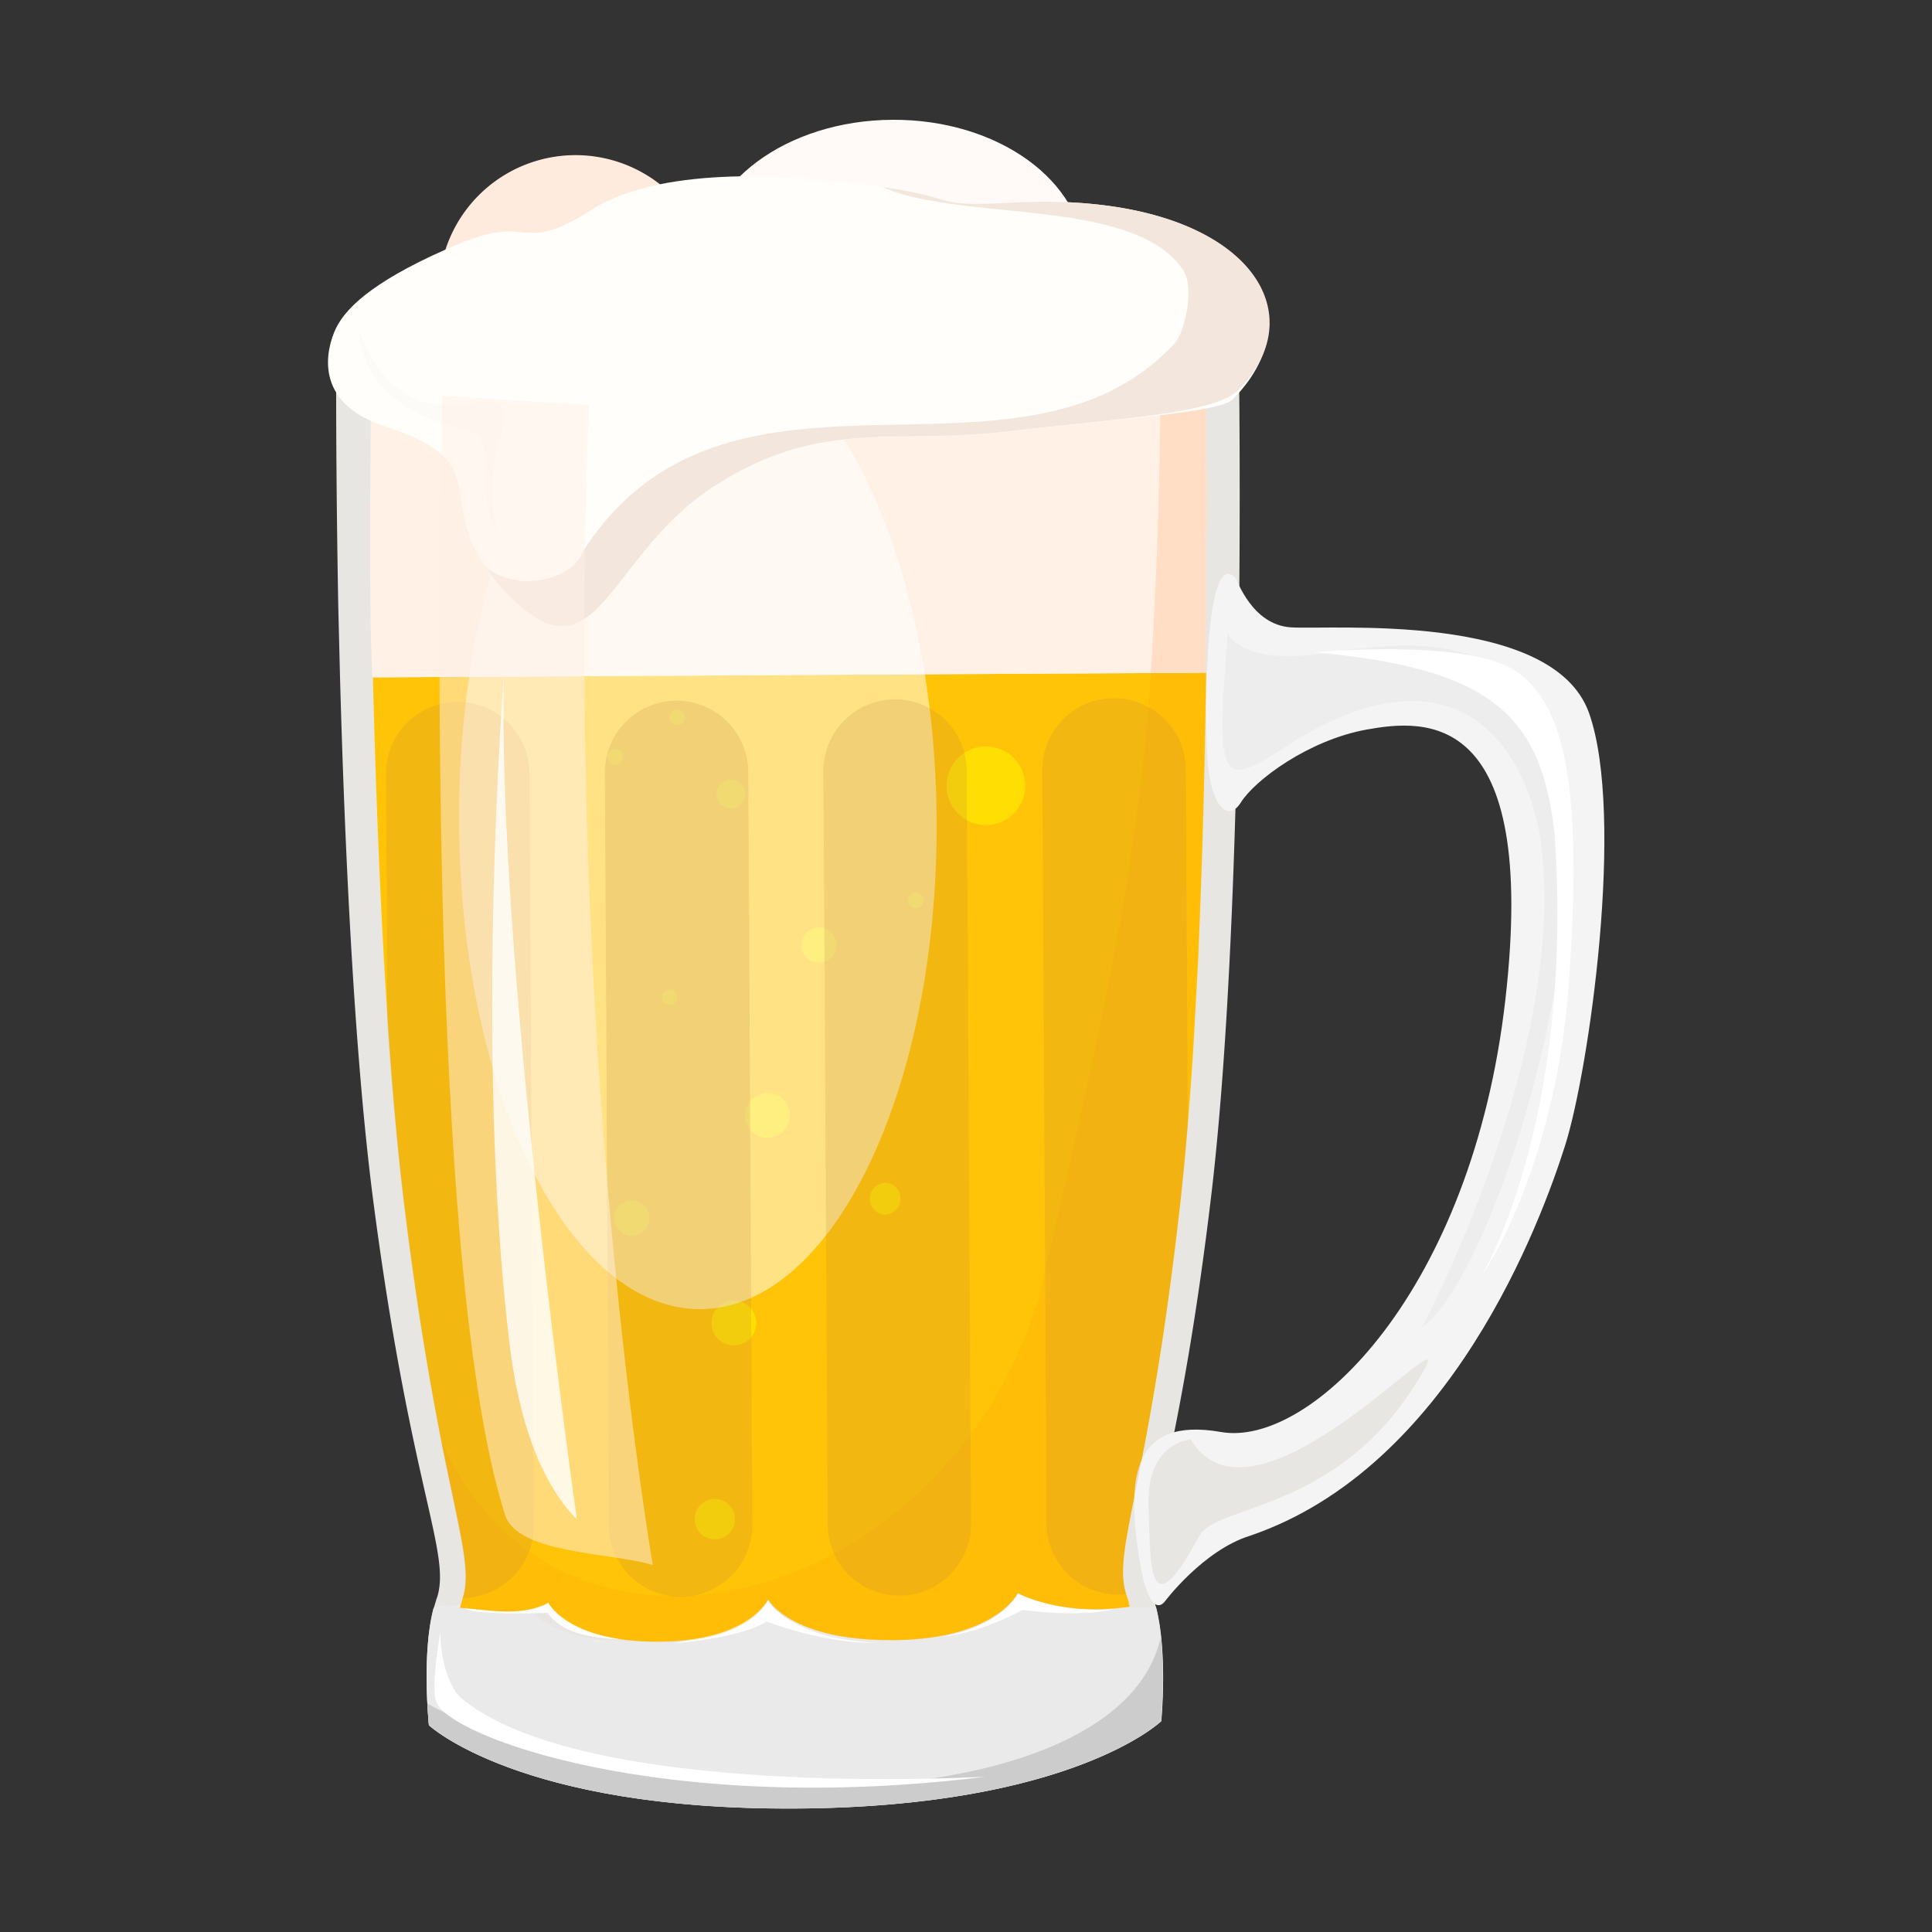 <svg xmlns="http://www.w3.org/2000/svg" id="Layer_1" viewBox="0 0 1000 1000">
  <rect x="0" y="0" width="1000" height="1000" fill="#333333" stroke="none"/>
  <style>
    .st0{fill:#e7e6e2}.st2{fill:#fff}.st8{fill:#fff200}.st21{fill:#bc8639}
  </style>
  <path d="M641.2 333.8l-.2 14.3c-1.3 86.6-4.9 193.7-14.1 271-18.1 151.7-39 183.4-30.5 206.5l.3.8a38 38 0 0 1 1.5 5.1h.1c6.2 23.6 2.8 59.4 2.8 59.4s-46.1 44.4-189.2 45.2C268.6 936.9 222 893 222 893s-3.9-36.9 2.5-60.6l1.4-4.7c.8-2 1.2-4 1.5-6.2 3.1-23.3-16.1-61.4-34.2-199.9-10-77.1-14.8-184.3-17.2-270.8l-.9-36.4c-1.2-65.2-1.1-111.7-1.1-111.7l467.4-2.6s.7 57.1-.2 133.7z" class="st0"/>
  <path fill="#eaeaea" d="M601 890.8s-46.1 44.5-189.2 45.2c-143.2.9-189.8-43.1-189.8-43.1s-3.9-36.9 2.4-60.6c12-4.2 37 1.5 48.2-2.7 0 0 6.3 20.3 57 20 50.7-.3 66.8-21.8 66.8-21.8s12.1 21.4 69.6 21.1c57.5-.3 64.1-50.2 64.1-50.2s29.7 38.3 68 32.9h.1c6.2 23.5 2.8 59.2 2.8 59.2z"/>
  <path d="M240.6 832.5s37.3 2.9 43.1-3c6 4.9 6.1 10.1 37.4 19-19.8-.9-30.7-4.5-37.7-13.7 0 0-36.8 1.5-42.8-2.3zM348.3 850.7s37.4-6.4 49.2-22.2c7 11.2 28.7 20.9 56.3 21.7-26.1 1-57.1-10.9-57.1-10.9s-9.6 7.8-48.4 11.4zM488.3 847.1s29.8-5.1 38.5-22.5a101 101 0 0 0 50.3 8.2c-18.6 4.6-47.8.5-47.8.5s-21.3 11.8-41 13.8z" class="st2"/>
  <path fill="#ccc" d="M221.2 881.8l.8 11.1s46.6 44 189.7 43.2c143.2-.8 189.2-45.2 189.2-45.2s2.1-22.5-.1-43.5c-21.3 95.5-263.8 97.9-379.6 34.4z"/>
  <path d="M227.9 845s-5.1 27.8-2.1 35.9c6.6 18.3 119.1 59.4 284.4 38.7 0 0-210.1 12.5-272.3-41.4-.1.1-9.6-9.7-10-33.2z" class="st2"/>
  <path fill="#f2f2f2" d="M641.5 200.1c-.1-14.3-104.8-25.4-233.9-24.7-129.1.7-233.7 12.9-233.6 27.3 0 14.3 104.8 25.3 233.8 24.6 129.1-.7 233.7-12.9 233.7-27.2z"/>
  <path fill="#aaa" d="M630.9 200.1c-.1-11-100.1-19.3-223.3-18.7-123.3.7-223.2 10.1-223.1 21.1.1 11 100 19.3 223.3 18.7 123.3-.6 223.2-10.1 223.1-21.1z"/>
  <path fill="#ffc408" d="M624.3 348.2c-.5 35.1-1.3 73.7-2.7 112.3l-1.4 35.5-.1 2a20001.2 20001.2 0 0 1-2.5 45.8l-.6 8.9a2094 2094 0 0 1-4.1 50.8l-.8 8-.8 7.7c-16.7 151.7-36.1 183.4-28.2 206.5l.3.9c.5 1.6 1 3.3 1.3 5-35.5 5.3-57.9-7-57.9-7s-11.3 24-64.6 24.3c-53.4.3-64.6-21.1-64.6-21.1s-9.8 21.7-56.8 21.9c-47 .3-57-20.2-57-20.2-14.2 7.9-33.3 3.3-45.7 2.7l1.3-4.7c.7-2 1.2-4 1.4-6.2 1.7-13.9-3.9-33.1-12.4-75.8-5.7-28.8-12.6-68.3-19.4-124.1-9.3-77.1-13.8-184.3-16-270.8l431.3-2.4z"/>
  <g id="XMLID_31_" opacity=".6">
    <path id="XMLID_40_" d="M530.6 407.8a20.3 20.3 0 1 1-40.6-2.2 20.3 20.3 0 0 1 40.6 2.2z" class="st8"/>
    <path id="XMLID_39_" d="M380.4 786.9a10.3 10.3 0 0 1-11 9.8 10.3 10.3 0 0 1-9.8-11c.3-5.8 5.2-10.2 11-9.8 5.7.3 10.1 5.3 9.8 11z" class="st8"/>
    <path id="XMLID_38_" d="M466.1 620.9a8.3 8.3 0 0 1-8.8 7.8 8.3 8.3 0 0 1 .9-16.5c4.7.2 8.2 4.1 7.9 8.7z" class="st8"/>
    <path id="XMLID_37_" d="M336.1 631c-.3 5-4.6 8.8-9.6 8.6-5-.3-8.8-4.6-8.6-9.6.3-5 4.6-8.8 9.6-8.6a9 9 0 0 1 8.6 9.6z" class="st8"/>
    <path id="XMLID_43_" d="M433 489.7c-.3 5-4.6 8.8-9.6 8.6-5-.3-8.8-4.6-8.6-9.6.3-5 4.6-8.8 9.6-8.6a9 9 0 0 1 8.6 9.6z" class="st8"/>
    <path id="XMLID_36_" d="M391.4 685.4a11.5 11.5 0 0 1-12.2 10.9 11.5 11.5 0 0 1-10.9-12.2c.4-6.4 5.8-11.3 12.2-10.9 6.3.3 11.2 5.8 10.9 12.2z" class="st8"/>
    <path id="XMLID_41_" d="M408.8 578a11.5 11.5 0 0 1-12.2 10.9 11.5 11.5 0 0 1-10.9-12.2c.4-6.4 5.8-11.3 12.2-10.9 6.4.3 11.3 5.8 10.9 12.2z" class="st8"/>
    <path id="XMLID_42_" d="M385.7 411.4a7.4 7.4 0 1 1-14.8-.8 7.4 7.4 0 1 1 14.8.8z" class="st8"/>
    <path id="XMLID_35_" d="M354.6 371.5a4 4 0 0 1-4.2 3.8 4 4 0 0 1-3.8-4.2 4 4 0 0 1 4.2-3.8 4 4 0 0 1 3.8 4.2z" class="st8"/>
    <path id="XMLID_34_" d="M322.4 391.9c-.1 2.2-2 3.9-4.2 3.7-2.2-.1-3.9-2-3.7-4.2.1-2.2 2-3.9 4.2-3.7a4 4 0 0 1 3.7 4.2z" class="st8"/>
    <path id="XMLID_33_" d="M478 466.2a4 4 0 0 1-4.2 3.8c-2.2-.1-3.9-2-3.7-4.2.1-2.2 2-3.9 4.2-3.7a4 4 0 0 1 3.7 4.1z" class="st8"/>
    <path id="XMLID_32_" d="M350.5 516.3a4 4 0 0 1-4.2 3.8c-2.2-.1-3.9-2-3.7-4.2a4 4 0 0 1 4.2-3.8 4 4 0 0 1 3.7 4.2z" class="st8"/>
  </g>
  <path fill="#fff1e6" d="M623 348.2l-430.2 2.4c-2.3-32.1-.7-148.1-.7-148.1l431.2-2.4-.3 148.1z"/>
  <path fill="#ffac06" d="M624.1 348.2c-.5 35.1-1.3 73.7-2.7 112.3L620 496l-.1 2a20001.2 20001.2 0 0 1-2.5 45.8l-.6 8.9a2094 2094 0 0 1-4.1 50.8l-.8 8-.8 7.7C594.4 770.9 575 802.6 583 825.7l.3.9c.6 1.6 1 3.3 1.3 5.1-35.5 5.3-57.9-7-57.9-7s-11.3 24-64.6 24.3c-53.4.3-64.6-21.1-64.6-21.1s-8.2 21.7-55.2 21.9c-47 .3-58.5-20.2-58.5-20.2-14.2 7.9-33.3 3.3-45.7 2.7l1.3-4.7c.7-2 1.2-4 1.4-6.2 1.7-13.9-3.9-33.1-12.4-75.8 61.5 139.3 260.6 87.1 309.5-74.3C562.6 562 588.6 460 595.7 348.4" opacity=".3"/>
  <path fill="#ffdec5" d="M595.6 348.4c3.1-48.8 4.8-98.2 5.1-148.1l23.6-.1s.7 57.2-.1 133.7l-.2 14.3"/>
  <path fill="#fff" d="M484.8 424.7c.8 139.3-53.9 252.5-122.2 252.9-68.2.4-124.2-112.2-125-251.5-.8-139.3 53.9-252.5 122.2-252.9 68.3-.4 124.2 112.2 125 251.5z" opacity=".5"/>
  <g>
    <path fill="#ffebde" d="M368.7 150.7a70.8 70.8 0 1 1-141.6.8 70.8 70.8 0 0 1 141.6-.8z"/>
    <path fill="#fffaf8" d="M561.3 134c.2 40-43.9 72.8-98.6 73.1-54.7.3-99.2-31.9-99.4-72C363 95 407.2 62.3 461.9 62c54.7-.3 99.2 31.9 99.4 72z"/>
    <path fill="#fffefa" d="M426 93.3c-6.4-.6-80.9-9.5-119.5 15.1-38.6 24.6-29.9 1.3-69.7 18.1-39.8 16.8-57.1 31.2-63 43.6-4.7 10-12.6 38.4 25.8 50.7 63.4 20.3 18.3 41.4 63.9 87.7 45.7 46.3 50.5-20.7 105.7-56.5 55.2-35.7 92.5-21.6 152.3-28.6 59.8-7 109.8-9.8 116.7-16.8C685 159.1 641 98.4 523.5 104.9c-49.8 2.8-17.7-4.3-97.5-11.6z"/>
    <path fill="#f2e6dd" d="M523.5 104.9c-41.7 2.3-26.1-2.3-66.7-8.1 41 18.2 129.6 5.1 155.4 42.7 6.7 9.8.5 33.1-4 38-80.1 86.9-231.8-9.7-306.9 108.6-4.4 13.4-34.1 21.8-50.7 6.5a98.8 98.8 0 0 0 13 15.8c45.7 46.3 50.5-20.7 105.7-56.5 55.2-35.7 92.5-21.6 152.3-28.6 59.8-7 107.1-9.2 119.2-21.3 43-42.9.2-103.6-117.3-97.1z"/>
  </g>
  <g>
    <path fill="#f4f4f4" d="M639.4 299.1c1.1 1.2 8.6 24.2 28.6 25.6 20 1.5 135.7-8.6 154.5 44.4 18.7 53.1 0 184.7-12.4 223.8-12.4 39-59.1 166.6-163.1 202-24.2 7.5-44 33.9-44 33.9s-8.4 12.7-13.8-25.2c-5.5-37.9-3.5-70.5 42.8-62.4 46.4 8.2 130.1-73.3 147.2-224 17.1-150.6-41.6-145-71.7-139.6-30.1 5.4-57.9 26.1-65.2 37.7-7.3 11.6-16.3.1-17.5-24.6-1.4-24.7-.8-107.8 14.6-91.6z"/>
    <path fill="#d3d3d3" d="M635.4 327.5s6.1 17.2 50.2 10.6c44.2-6.6 113.6-16.1 124.6 74.4s-39.3 249.4-74.3 274.8c0 0 77.8-145.7 61.1-255.1-9.4-51.2-46.9-96.6-125.2-49.8-40.5 26.8-42.6 27-36.4-54.9z" opacity=".2"/>
    <path d="M616.3 745s-22.7 1.5-21.8 33.6c.9 32.1-.3 65.6 26.3 16.3 8.8-16 68.6-12.6 109.8-75.3 41.3-62.8-78.7 85-114.3 25.4z" class="st0"/>
    <path d="M680.4 337.6s78.7-7.3 104.1 9.7c25.4 17.1 34.6 59.4 27.7 159.4-6.9 100-45.6 154.2-45.6 154.2s48.3-79 38.1-229c-6.9-61.8-32.4-85.8-124.3-94.3z" class="st2"/>
  </g>
  <path fill="#e2e2e2" d="M186.3 172.3s-1.7 37.9 53.7 49.8c19.2 2.3 5.8 34.2 15.7 50.1 9.9 15.9-8.9-4.6 3.5-47.8 12.5-43.1-43.9 20.5-72.9-52.1z" opacity=".1"/>
  <g opacity=".2">
    <path d="M502.6 788.6a37 37 0 1 1-74.2.4l-2.2-389.7a37 37 0 1 1 74.2-.4l2.2 389.7zM576.4 361.4a37 37 0 0 0-36.9 37.3l2.2 389.7a37 37 0 0 0 41.2 36.7c-7.4-23.1 11.8-55.5 28.4-205.8l.8-7.7.8-8 .8-8.1 1.1-12.6-1-184.5a37.3 37.3 0 0 0-37.4-37zM276.2 789.9L274 400.2a37 37 0 1 0-74.2.4l.7 128.6a1698.2 1698.2 0 0 0 27.7 216.3c8.4 42.7 14.1 61.9 12.4 75.8-.2 2.1-.7 4-1.3 5.8 20.5-.2 37-16.8 36.9-37.2zM389.4 789.2a37 37 0 1 1-74.2.4L313.1 400a37 37 0 1 1 74.2-.4l2.1 389.6z" class="st21"/>
  </g>
  <g>
    <path fill="#fff1e6" d="M228.9 204.9S217.1 645 261.4 784.1c6.5 20.5 56.3 19.5 76.5 26 0 0-46.3-266.5-33.1-600.4l-75.9-4.8z" opacity=".5"/>
    <path fill="#fff" d="M298.6 786.5S257.3 497 260.8 349.6c0 0-15.3 193.2 2.8 344.8 4.8 41 16.2 72.8 35 92.1z" opacity=".8"/>
  </g>
</svg>
